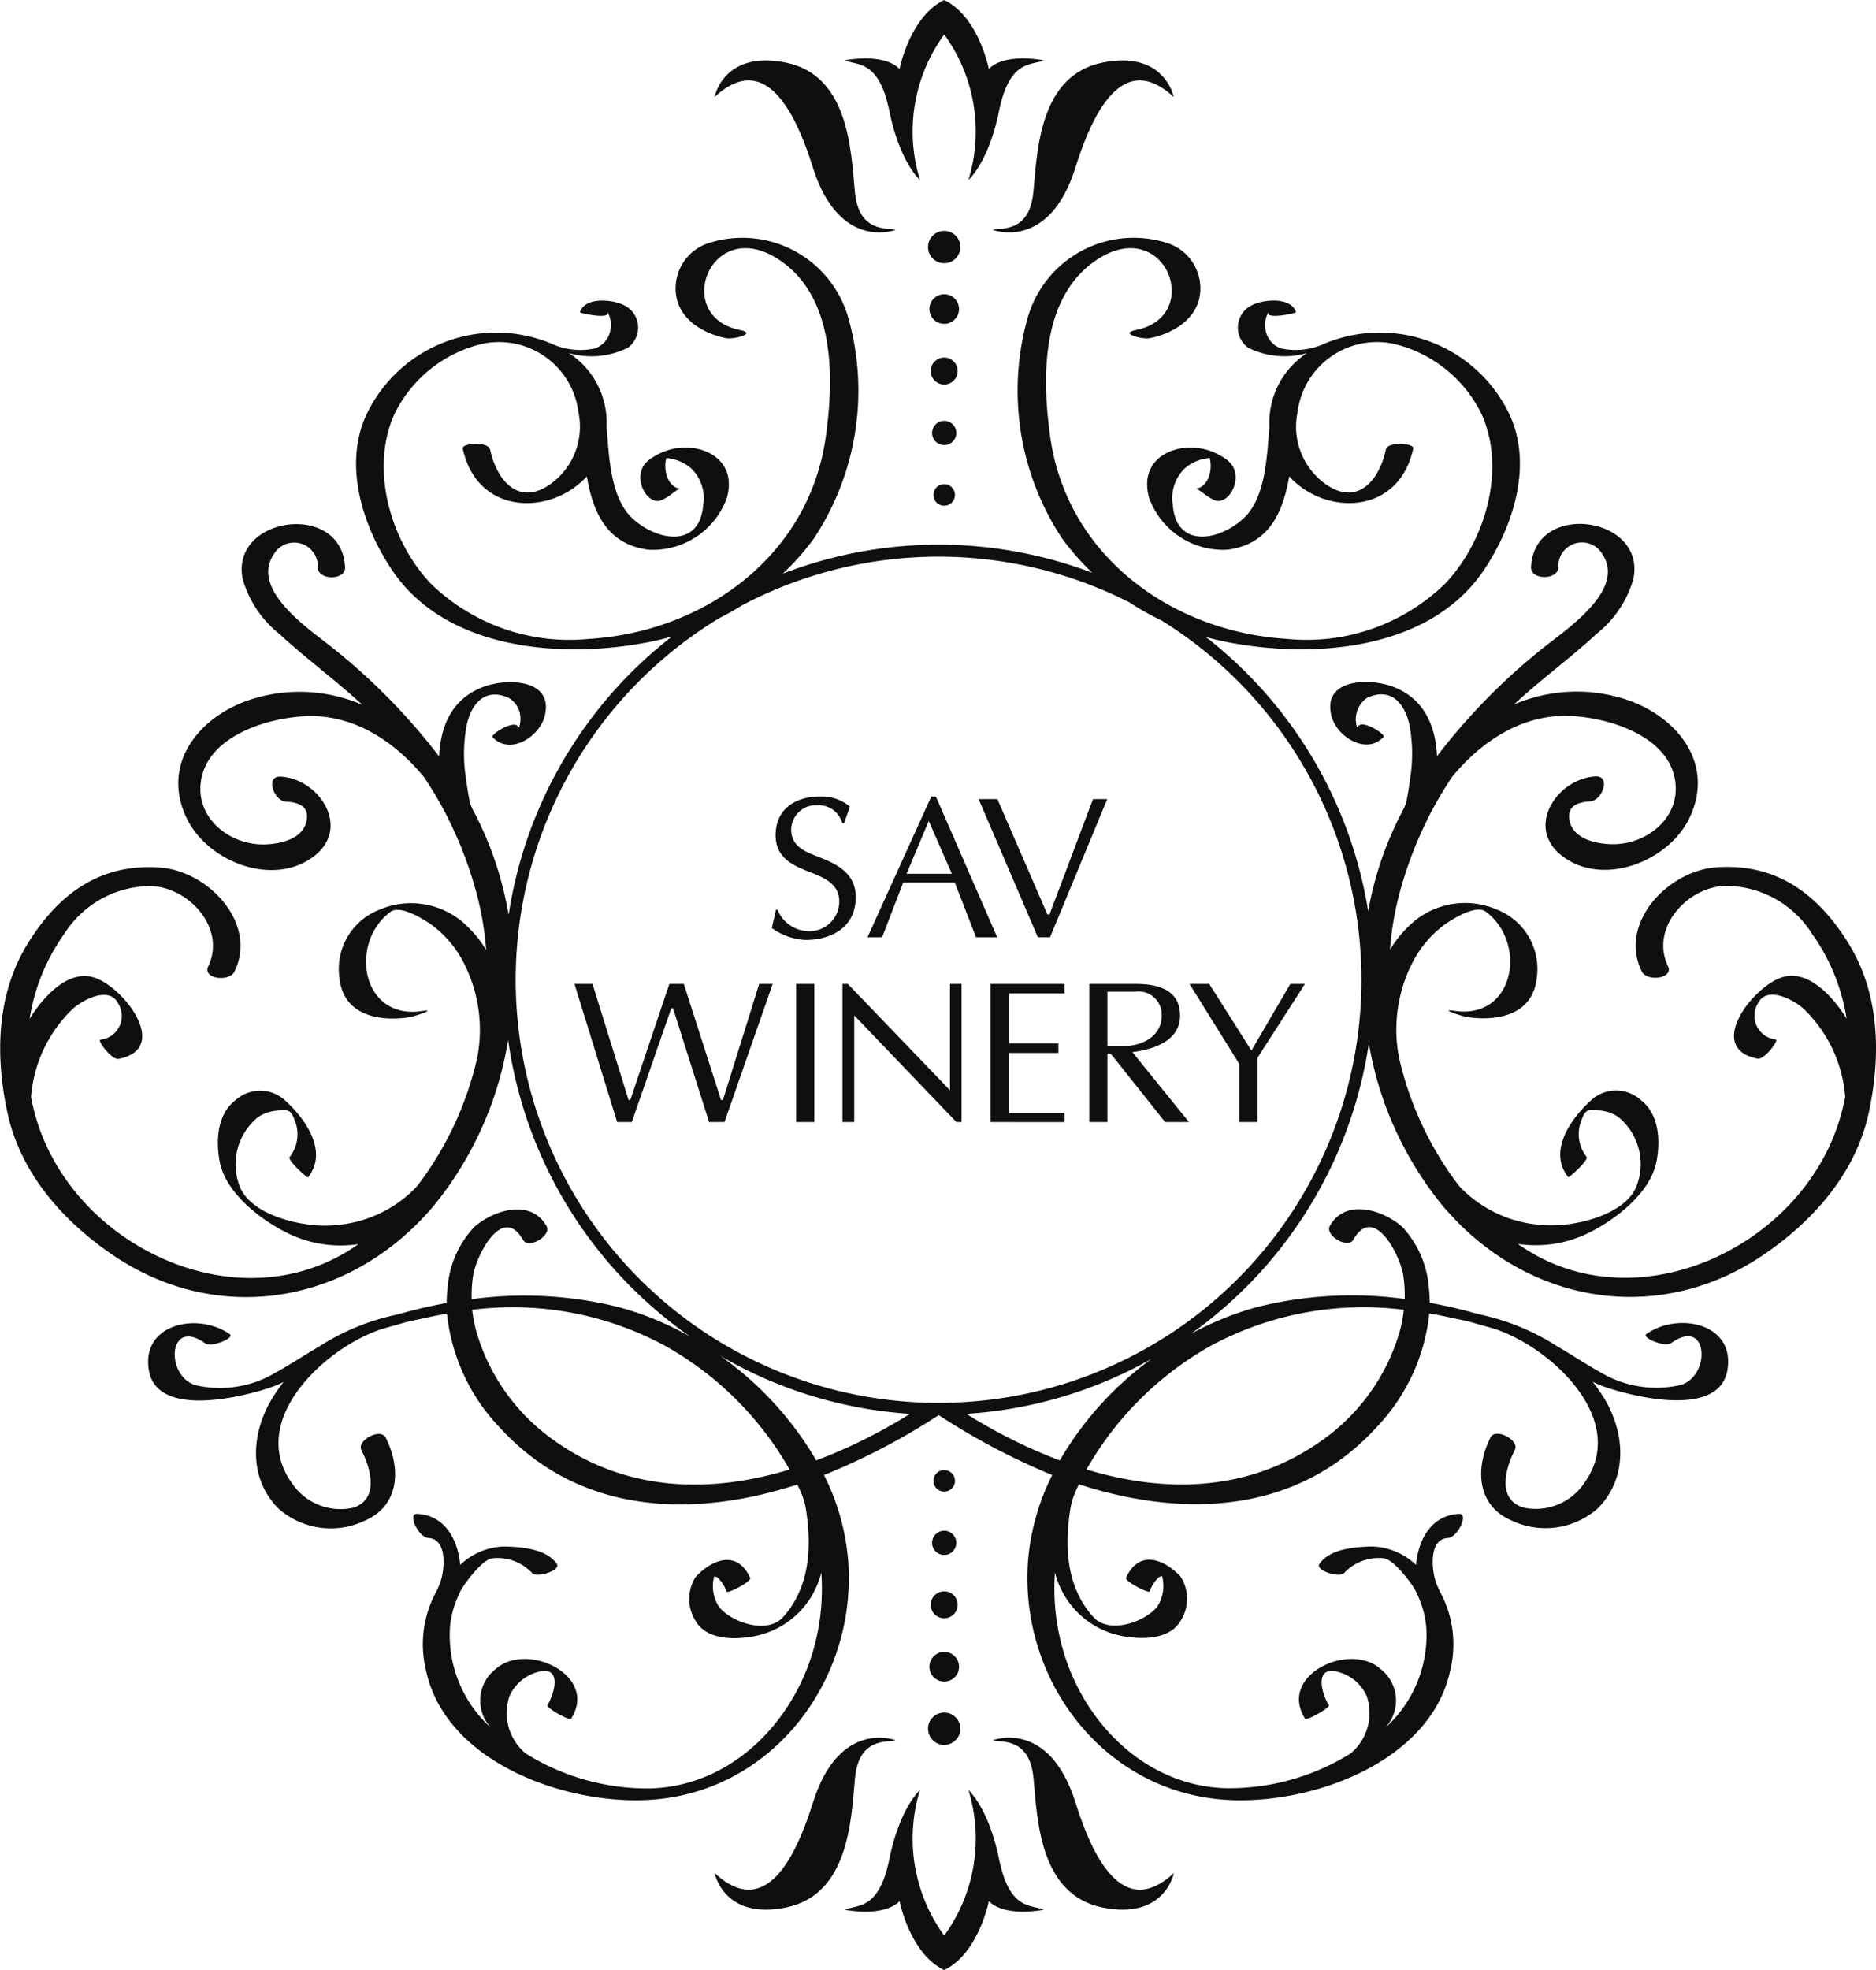 <svg height="125.958" viewBox="0 0 120 125.958" width="120" xmlns="http://www.w3.org/2000/svg"><g fill="#0e1010"><path d="m415.949 206.671a.689.689 0 1 0 .687.689.689.689 0 0 0 -.687-.689z" transform="translate(-355.552 -175.715)"/><path d="m415.788 195.173a.775.775 0 1 0 .775.775.776.776 0 0 0 -.775-.775z" transform="translate(-355.391 -168.266)"/><path d="m415.63 183.675a.862.862 0 1 0 .861.862.862.862 0 0 0 -.861-.862z" transform="translate(-355.233 -160.816)"/><path d="m415.473 172.179a.947.947 0 1 0 .947.947.947.947 0 0 0 -.947-.947z" transform="translate(-355.076 -153.368)"/><path d="m415.312 160.681a1.034 1.034 0 1 0 1.033 1.035 1.035 1.035 0 0 0 -1.033-1.035z" transform="translate(-354.915 -145.919)"/><path d="m426.035 140.559s3.611 1.41 5.3-4c1.714-5.468 3.847-6.753 6.283-4.489 0 0-.572-3.019-4.569-2.2s-4.161 5.549-4.407 8.242-2.117 2.288-2.607 2.447z" transform="translate(-362.538 -125.865)"/><path d="m401.976 125.854c.674 3.3 1.958 4.407 1.958 4.407a10.524 10.524 0 0 1 1.551-9.3 10.522 10.522 0 0 1 1.55 9.3s1.284-1.108 1.957-4.407 2.041-2.891 2.857-3.24c0 0-2.448-.512-3.51.548 0 0-.653-3.345-2.854-4.406-2.2 1.061-2.856 4.406-2.856 4.406-1.061-1.06-3.509-.548-3.509-.548.815.349 2.18-.057 2.856 3.24z" transform="translate(-345.088 -118.755)"/><path d="m415.949 387.066a.689.689 0 1 0 -.689-.689.688.688 0 0 0 .689.689z" transform="translate(-355.552 -291.699)"/><path d="m415.788 398.247a.775.775 0 1 0 -.776-.775.775.775 0 0 0 .776.775z" transform="translate(-355.391 -298.831)"/><path d="m415.63 409.425a.862.862 0 1 0 -.862-.862.861.861 0 0 0 .862.862z" transform="translate(-355.233 -305.961)"/><path d="m415.473 420.606a.948.948 0 1 0 -.947-.947.948.948 0 0 0 .947.947z" transform="translate(-355.076 -313.094)"/><path d="m415.313 431.785a1.034 1.034 0 1 0 -1.034-1.034 1.034 1.034 0 0 0 1.034 1.034z" transform="translate(-354.917 -320.225)"/><path d="m431.339 438.445c-1.694-5.409-5.3-4-5.3-4 .49.163 2.367-.245 2.611 2.448s.408 7.427 4.407 8.243 4.569-2.2 4.569-2.2c-2.44 2.264-4.572.977-6.287-4.491z" transform="translate(-362.538 -323.181)"/><path d="m408.991 448.21c-.675-3.3-1.957-4.407-1.957-4.407a10.524 10.524 0 0 1 -1.551 9.3 10.524 10.524 0 0 1 -1.551-9.3s-1.283 1.109-1.958 4.407-2.04 2.891-2.857 3.24c0 0 2.449.513 3.51-.547 0 0 .652 3.345 2.856 4.406 2.2-1.062 2.855-4.406 2.855-4.406 1.062 1.06 3.51.547 3.51.547-.817-.35-2.183.057-2.857-3.24z" transform="translate(-345.086 -329.351)"/><path d="m381.733 136.56c1.7 5.409 5.3 4 5.3 4-.49-.163-2.366.244-2.612-2.449s-.408-7.426-4.406-8.242-4.569 2.2-4.569 2.2c2.44-2.262 4.573-.977 6.287 4.491z" transform="translate(-329.741 -125.865)"/><path d="m387.037 434.446s-3.609-1.411-5.3 4c-1.714 5.468-3.847 6.754-6.283 4.49 0 0 .571 3.018 4.569 2.2s4.161-5.55 4.406-8.243 2.119-2.284 2.608-2.447z" transform="translate(-329.741 -323.181)"/><path d="m363.7 206.977c-1.97-3.175-4.64-5.155-8.52-4.845-3 .241-6.2 3.528-4.706 6.633.34.707 2.065.469 1.687-.317-1.208-2.516 1.4-5.252 3.91-5.133a6.564 6.564 0 0 1 5.325 3.09 12.721 12.721 0 0 1 2.19 5.4c-.134-.223-.278-.439-.431-.647-.8-1.078-2.171-2.469-3.683-2.006-1.884.576-4.954 4.551-1.576 5.208.422.082 1.384-1.185 1.16-1.229a1.522 1.522 0 0 1 -1.121-2.343c.589-1.116 2.32-.174 2.947.425a8.77 8.77 0 0 1 2.614 5.592 14.492 14.492 0 0 1 -.4 1.585c-2.6 8.209-13.22 13.019-20.542 7.811a7.676 7.676 0 0 0 4.636-.757c1.667-.84 3.842-2.521 4.23-4.491.257-1.3.185-3.028-.972-3.928a2.364 2.364 0 0 0 -3.075-.124c-1.331 1.151-2.953 3.33-1.593 5.035.045.056 1.327-1.1 1.172-1.3a2.354 2.354 0 0 1 -.344-2.3c.242-.666.382-.8 1.2-.663a2.482 2.482 0 0 1 1.155.4 3.885 3.885 0 0 1 1.162 4.491c-.818 1.917-4.311 2.632-6.131 2.418a7.968 7.968 0 0 1 -5.032-2.314 3.341 3.341 0 0 1 -.3-.352 21.237 21.237 0 0 1 -3.709-8.038 9.4 9.4 0 0 1 1.014-6.345 6.99 6.99 0 0 1 1.93-2.165c.49-.332 1.968-1.287 2.608-.81 2.666 1.983 1.86 6.912-2 6.343-1.072-.158.512.354.811.4 1.929.284 4.179-.136 4.444-2.466a4.069 4.069 0 0 0 -2.5-4.392 5.136 5.136 0 0 0 -5.336.73 7.587 7.587 0 0 0 -1.546 1.814 19.477 19.477 0 0 1 .594-3.546 25.321 25.321 0 0 1 1.922-5.023c.1-.224.2-.383.325-.618.35-.638.73-1.258 1.135-1.863 1.851-2.247 4.443-3.991 7.468-3.893 2.46.08 6.378 1.238 6.8 4.163.342 2.368-1.846 4.093-4.073 4.04-.959-.023-2.393-.314-2.669-1.436-.234-.949.432-1.256 1.291-1.3.79-.038 1.356-1.645.363-1.6-2.434.117-4.525 3.212-2.187 5.056 2.594 2.046 6.8.417 8.159-2.345 1.808-3.668-1.013-6.869-4.577-7.79a10.152 10.152 0 0 0 -6.622.484c1.7-1.585 3.582-2.945 5.286-4.519a6.891 6.891 0 0 0 2.357-3.529c.808-4.009-6.367-5-6.55-.726-.034.82 1.713.837 1.748.008a1.512 1.512 0 0 1 2.819-.843c1.561 2.358-2.544 4.955-3.929 6.1a39.69 39.69 0 0 0 -6.656 6.815c0-.013 0-.03 0-.042-.1-2-.881-3.689-2.856-4.418-1.479-.546-4.5-.512-3.891 1.889.337 1.325 2.234 2.52 3.33 1.337.149-.161-1.264-1.072-1.594-.715a1.007 1.007 0 0 1 -.1.1 1.666 1.666 0 0 1 .64-1.882c1.581-.739 2.484.446 2.741 1.877a10.223 10.223 0 0 1 .016 3.287c-.035.239-.139 1.011-.253 1.511-.034.131-.086.23-.129.355a22.047 22.047 0 0 0 -2.1 5.6c-.078.336-.142.677-.2 1.02a27.824 27.824 0 0 0 -10.386-17.541c.385.106.773.2 1.166.284 5.565 1.134 13.127.635 16.617-4.563 1.859-2.768 3.122-6.637 1.68-9.859a9.183 9.183 0 0 0 -12.087-4.526 4.439 4.439 0 0 1 -2.565.214 1.526 1.526 0 0 1 -1.014-1.392 1.553 1.553 0 0 1 .2-.916.731.731 0 0 1 .026.105c.094.3 1.762-.055 1.745-.112-.318-1.009-2.127-.833-2.883-.419a1.59 1.59 0 0 0 -.184 2.685 5.229 5.229 0 0 0 3.774.343 5.3 5.3 0 0 0 -2.407 4.731c-.17 1.913-.239 4.517-1.654 5.836-1.533 1.428-4.315 1.971-4.53-.872a2.644 2.644 0 0 1 .779-2.332 2.757 2.757 0 0 1 1.553-.648h.026c.212.74-.08 1.856-.884 1.961.185-.024 1.032.844 1.493.784.679-.089 1.088-.951 1.051-1.582-.044-.756-.52-1.087-1.148-1.416-2.058-1.079-5.187-.039-4.382 2.8a5.029 5.029 0 0 0 5.037 3.309c2.675-.365 3.529-2.428 3.922-4.684 2.3 2.527 7.013 2.5 7.934-1.785.075-.347-1.635-.46-1.746.059-.439 2.042-1.878 3.683-3.925 2.171a4.512 4.512 0 0 1 -1.73-4.542 5.123 5.123 0 0 1 6.1-4.391 8.385 8.385 0 0 1 5.68 4.524c1.57 3.506.246 8.078-2.318 10.8a12.7 12.7 0 0 1 -10.147 3.551c-7.358-.449-14.073-5.3-15.136-12.922-.528-3.789-.606-8.955 3.005-11.33 4.375-2.876 6.858 3.646 2.467 4.51-1.1.217.427.61.9.517 1.449-.285 3.018-1.2 3.212-2.816a3.038 3.038 0 0 0 -2.087-3.262 7.049 7.049 0 0 0 -8.955 4.836 17.131 17.131 0 0 0 2.222 14.051 16.294 16.294 0 0 0 1.928 2.192 27.738 27.738 0 0 0 -19.791.051 16.294 16.294 0 0 0 1.98-2.242 17.13 17.13 0 0 0 2.222-14.051 7.049 7.049 0 0 0 -8.955-4.836 3.037 3.037 0 0 0 -2.087 3.262c.194 1.621 1.763 2.531 3.212 2.816.472.093 2-.3.9-.517-4.392-.864-1.908-7.387 2.467-4.51 3.612 2.375 3.533 7.541 3.005 11.33-1.063 7.622-7.777 12.473-15.136 12.922a12.7 12.7 0 0 1 -10.147-3.551c-2.564-2.72-3.888-7.292-2.318-10.8a8.384 8.384 0 0 1 5.681-4.524 5.123 5.123 0 0 1 6.1 4.391 4.513 4.513 0 0 1 -1.731 4.542c-2.046 1.512-3.485-.129-3.924-2.171-.112-.519-1.821-.406-1.747-.059.921 4.288 5.635 4.312 7.934 1.785.393 2.256 1.247 4.319 3.922 4.684a5.029 5.029 0 0 0 5.037-3.309c.8-2.843-2.324-3.883-4.382-2.8-.628.329-1.1.66-1.148 1.416-.037.632.372 1.493 1.051 1.582.462.06 1.308-.808 1.493-.784-.8-.1-1.1-1.221-.884-1.961h.026a2.757 2.757 0 0 1 1.553.648 2.644 2.644 0 0 1 .78 2.332c-.216 2.843-3 2.3-4.531.872-1.415-1.318-1.483-3.922-1.654-5.836a5.3 5.3 0 0 0 -2.407-4.731 5.228 5.228 0 0 0 3.773-.343 1.59 1.59 0 0 0 -.184-2.685c-.755-.415-2.565-.59-2.883.419-.018.057 1.651.409 1.745.112a.807.807 0 0 1 .026-.105 1.553 1.553 0 0 1 .2.916 1.526 1.526 0 0 1 -1.014 1.392 4.441 4.441 0 0 1 -2.565-.214 9.182 9.182 0 0 0 -12.086 4.526c-1.443 3.221-.18 7.09 1.679 9.859 3.49 5.2 11.052 5.7 16.617 4.563.432-.088.859-.2 1.283-.317a27.823 27.823 0 0 0 -10.447 17.796q-.106-.621-.245-1.229a22.06 22.06 0 0 0 -2.1-5.6c-.043-.125-.1-.224-.129-.355-.114-.5-.218-1.272-.253-1.511a10.233 10.233 0 0 1 .016-3.287c.257-1.431 1.16-2.617 2.741-1.877a1.535 1.535 0 0 1 .713 1.518 1.513 1.513 0 0 1 -.074.364 1.057 1.057 0 0 1 -.1-.1c-.331-.357-1.744.554-1.595.715 1.1 1.183 2.993-.012 3.331-1.337.611-2.4-2.413-2.435-3.891-1.889-1.975.729-2.757 2.413-2.856 4.418v.042a39.687 39.687 0 0 0 -6.656-6.815c-1.385-1.147-5.489-3.744-3.929-6.1a1.511 1.511 0 0 1 2.819.843c.036.828 1.783.811 1.748-.008-.183-4.272-7.358-3.283-6.551.726a6.892 6.892 0 0 0 2.358 3.529c1.7 1.575 3.583 2.935 5.286 4.519a10.151 10.151 0 0 0 -6.622-.484c-3.564.92-6.385 4.122-4.577 7.79 1.362 2.762 5.565 4.391 8.159 2.345 2.338-1.844.247-4.939-2.187-5.056-.993-.047-.427 1.56.363 1.6.858.041 1.525.348 1.291 1.3-.277 1.121-1.711 1.413-2.669 1.436-2.227.053-4.415-1.673-4.073-4.04.423-2.925 4.34-4.083 6.8-4.163 3.025-.1 5.617 1.646 7.468 3.893q.608.907 1.135 1.863c.122.235.226.393.325.618a25.365 25.365 0 0 1 1.922 5.023 19.543 19.543 0 0 1 .594 3.546 7.578 7.578 0 0 0 -1.546-1.814 5.136 5.136 0 0 0 -5.336-.73 4.068 4.068 0 0 0 -2.495 4.392c.265 2.331 2.515 2.75 4.444 2.466.3-.044 1.883-.556.812-.4-3.862.569-4.668-4.36-2-6.343.64-.477 2.119.478 2.608.81a6.987 6.987 0 0 1 1.93 2.165 9.4 9.4 0 0 1 1.014 6.345 21.236 21.236 0 0 1 -3.709 8.038 3.3 3.3 0 0 1 -.3.352 7.968 7.968 0 0 1 -5.032 2.314c-1.82.214-5.313-.5-6.131-2.418a3.886 3.886 0 0 1 1.162-4.491 2.483 2.483 0 0 1 1.155-.4c.817-.135.957 0 1.2.663a2.353 2.353 0 0 1 -.345 2.3c-.154.193 1.128 1.353 1.173 1.3 1.36-1.706-.261-3.885-1.593-5.035a2.364 2.364 0 0 0 -3.075.124c-1.157.9-1.229 2.627-.973 3.928.388 1.969 2.563 3.65 4.23 4.491a7.675 7.675 0 0 0 4.636.757c-7.322 5.208-17.945.4-20.542-7.811a14.458 14.458 0 0 1 -.4-1.585 8.772 8.772 0 0 1 2.614-5.592c.627-.6 2.359-1.542 2.948-.425a1.522 1.522 0 0 1 -1.121 2.343c-.225.044.737 1.311 1.16 1.229 3.378-.658.308-4.632-1.577-5.208-1.512-.462-2.882.928-3.683 2.006-.154.208-.3.424-.431.647a12.716 12.716 0 0 1 2.19-5.4 6.565 6.565 0 0 1 5.325-3.09c2.514-.118 5.118 2.617 3.91 5.133-.377.786 1.348 1.024 1.687.317 1.491-3.105-1.7-6.392-4.706-6.633-3.88-.311-6.551 1.67-8.52 4.845-2.014 3.248-2.09 7.189-1.3 10.834.844 3.884 3.577 6.956 6.8 9.129 6.4 4.307 14.322 3.223 19.636-2.273q.283-.293.552-.6c.136-.142.231-.269.335-.387a22.4 22.4 0 0 0 4.7-10.534 27.838 27.838 0 0 0 11.661 18.98 19.412 19.412 0 0 0 -4.6-1.9 25 25 0 0 0 -9.391-.506 8.25 8.25 0 0 1 .093-1.52c.2-1.265 1.875-4.591 3.189-2.269.346.613 1.854-.27 1.5-.889-1-1.768-3.385-1.02-4.616.062a6.382 6.382 0 0 0 -1.709 3.9 8.532 8.532 0 0 0 -.059.963c-.88.158-1.75.352-2.605.582-.4.122-.782.2-1.058.268a14.807 14.807 0 0 0 -4.486 1.926c-1.082.632-2.112 1.327-3.25 1.926a6.971 6.971 0 0 1 -4.636.558c-1.993-.568-1.789-4.386.578-2.691.417.3 1.908-.343 1.6-.566-2.019-1.445-5.715-.7-5.186 2.318.54 3.079 6.1 1.663 7.871 1.044a6.149 6.149 0 0 0 .744-.32c-.212.275-.416.558-.608.855-1.454 2.253-1.716 5.183.243 7.208a5.046 5.046 0 0 0 5.549.811c2.263-.972 2.324-3.388 1.345-5.316-.322-.634-1.874.17-1.55.807.6 1.178 1.143 3.1-.5 3.67a3.739 3.739 0 0 1 -3.941-1.556c-3-4.156 2.47-8.984 6.054-9.951.365-.1.684-.19 1.089-.309.508-.14.9-.2 1.4-.315.452-.1.909-.191 1.367-.27a12.412 12.412 0 0 0 3.435 7.344c5.11 5.541 12.358 5.723 18.977 3.58.147.306.173.355.3.667a4.245 4.245 0 0 1 .244.877c.379 2.4.288 4.987-1.453 6.929-1.031 1.15-3.331.317-4.1-.647a2.424 2.424 0 0 1 -.308-1.959c.052.016.108.033.174.05a2.113 2.113 0 0 1 .614.93c.067.145 1.62-.64 1.511-.879-.8-1.763-2.362-1.251-3.484-.066a2.624 2.624 0 0 0 -.018 2.8c.615 1.122 2.18 1.217 3.269 1.07a5.48 5.48 0 0 0 4.784-4.143 14.16 14.16 0 0 1 -.478 4.841c-1.335 4.805-5.36 8.835-10.472 8.96a14.694 14.694 0 0 1 -7.956-2.231 3.364 3.364 0 0 1 -1.045-3.654 2.76 2.76 0 0 1 2-1.6c1.323-.264.906 1.4.427 2.168-.09.143 1.412 1.033 1.533.839 1.721-2.755-2.836-4.924-4.83-3.163a2.553 2.553 0 0 0 -.312 3.762 7.975 7.975 0 0 1 -2.629-6.273 5.867 5.867 0 0 1 .273-1.467 7.91 7.91 0 0 1 .424-1.026c.271-.505 1.414-2.026 2.046-2.071a3.022 3.022 0 0 1 2.5.926c.256.368 1.893-.14 1.6-.565-.68-.978-2.288-1.088-3.372-1.112a4.259 4.259 0 0 0 -2.808 1.175c-.15-1.639-.988-3.179-2.757-3.261-.638-.029.1 1.514.723 1.543 1.281.059 1.04 2.212.7 3-.041.1-.109.251-.2.442a7 7 0 0 0 -.67 4.943c1.231 6.069 9.262 8.822 14.723 8.327 7.623-.692 12.828-7.719 12.306-15.192a14.893 14.893 0 0 0 -1.553-5.546 42.258 42.258 0 0 0 7.338-3.831 43.38 43.38 0 0 0 7.261 3.831 14.911 14.911 0 0 0 -1.553 5.546c-.521 7.473 4.683 14.5 12.306 15.192 5.461.5 13.492-2.258 14.723-8.327a7 7 0 0 0 -.67-4.943c-.089-.191-.157-.346-.2-.442-.337-.785-.578-2.938.7-3 .627-.029 1.362-1.572.723-1.543-1.77.081-2.607 1.622-2.758 3.261a4.258 4.258 0 0 0 -2.808-1.175c-1.084.024-2.692.134-3.372 1.112-.3.425 1.341.933 1.6.565a3.021 3.021 0 0 1 2.5-.926c.633.045 1.775 1.566 2.046 2.071a7.926 7.926 0 0 1 .424 1.026 5.887 5.887 0 0 1 .274 1.467 7.976 7.976 0 0 1 -2.629 6.273 2.553 2.553 0 0 0 -.312-3.762c-1.995-1.761-6.551.408-4.83 3.163.121.194 1.622-.7 1.533-.839-.479-.767-.9-2.432.427-2.168a2.76 2.76 0 0 1 2 1.6 3.364 3.364 0 0 1 -1.044 3.654 14.7 14.7 0 0 1 -7.953 2.217c-5.112-.125-9.137-4.154-10.472-8.96a14.157 14.157 0 0 1 -.479-4.841 5.48 5.48 0 0 0 4.784 4.143c1.089.148 2.654.052 3.269-1.07a2.624 2.624 0 0 0 -.018-2.8c-1.122-1.184-2.681-1.7-3.484.066-.108.239 1.445 1.024 1.511.879a2.114 2.114 0 0 1 .614-.93c.066-.017.122-.034.174-.05a2.423 2.423 0 0 1 -.309 1.959c-.772.964-3.072 1.8-4.1.647-1.741-1.942-1.832-4.532-1.453-6.929a4.242 4.242 0 0 1 .244-.877c.128-.313.154-.361.3-.667 6.618 2.143 13.866 1.96 18.977-3.58a12.41 12.41 0 0 0 3.435-7.344c.458.079.915.166 1.367.27.506.115.9.175 1.4.315.405.119.724.21 1.089.309 3.585.967 9.059 5.795 6.054 9.951a3.738 3.738 0 0 1 -3.941 1.556c-1.646-.57-1.1-2.492-.5-3.67.323-.638-1.229-1.441-1.551-.807-.979 1.928-.918 4.344 1.346 5.316a5.046 5.046 0 0 0 5.549-.811c1.959-2.025 1.7-4.955.243-7.208-.191-.3-.4-.579-.607-.855a6.1 6.1 0 0 0 .744.32c1.772.618 7.331 2.035 7.871-1.044.53-3.019-3.166-3.763-5.186-2.318-.311.223 1.18.864 1.6.566 2.368-1.7 2.572 2.122.579 2.691a6.972 6.972 0 0 1 -4.636-.558c-1.138-.6-2.168-1.295-3.25-1.926a14.8 14.8 0 0 0 -4.486-1.926c-.276-.071-.655-.146-1.057-.268-.855-.23-1.725-.425-2.6-.582a8.475 8.475 0 0 0 -.059-.963 6.385 6.385 0 0 0 -1.71-3.9c-1.231-1.082-3.615-1.831-4.616-.062-.35.619 1.158 1.5 1.5.889 1.314-2.322 2.99 1 3.189 2.269a8.282 8.282 0 0 1 .093 1.52 25 25 0 0 0 -9.392.506 19.265 19.265 0 0 0 -4.3 1.738 27.841 27.841 0 0 0 11.4-18.582 22.333 22.333 0 0 0 4.653 10.3c.1.119.2.245.335.387.18.2.363.4.552.6 5.314 5.5 13.24 6.58 19.636 2.273 3.227-2.173 5.96-5.245 6.8-9.129.788-3.647.712-7.588-1.302-10.836zm-82.935 31.688a12.894 12.894 0 0 1 -4.828-6.86 8.852 8.852 0 0 1 -.265-1.392 20.588 20.588 0 0 1 12.319 2.291 20.926 20.926 0 0 1 7.98 7.923c-5.117 1.551-10.539 1.442-15.207-1.962zm16.914 1.38a21.331 21.331 0 0 0 -6.162-6.7 27.609 27.609 0 0 0 12.156 3.721 33.965 33.965 0 0 1 -5.994 2.978zm37.582-9.631a8.94 8.94 0 0 1 -.261 1.386 12.9 12.9 0 0 1 -4.828 6.86c-4.667 3.4-10.089 3.513-15.206 1.961a20.928 20.928 0 0 1 7.979-7.923 20.589 20.589 0 0 1 12.316-2.285zm-22.007 9.631a34.011 34.011 0 0 1 -5.979-2.979 27.6 27.6 0 0 0 11.864-3.523 21.243 21.243 0 0 0 -5.884 6.501zm-7.75-3.68a27.046 27.046 0 0 1 -14.028-50.173q.76-.381 1.481-.832a26.955 26.955 0 0 1 24.759-.171 17.269 17.269 0 0 0 2.044 1.15 27.042 27.042 0 0 1 -14.26 50.025z" transform="translate(-245.466 -146.672)"/><path d="m388.005 272.548a3.959 3.959 0 0 1 -2.15-.765l.267-1.167h.1a2.186 2.186 0 0 0 1.992 1.373 1.9 1.9 0 0 0 1.956-1.907c0-.936-.68-1.385-1.531-1.737-1.154-.45-2.539-.875-2.539-2.5 0-1.664 1.276-2.467 2.818-2.467a2.792 2.792 0 0 1 1.932.644l-.365 1.057h-.121a1.567 1.567 0 0 0 -1.592-1.142 1.586 1.586 0 0 0 -1.677 1.543c0 1.142.948 1.446 1.968 1.846 1.057.425 2.163 1.021 2.163 2.491-.001 1.892-1.507 2.731-3.221 2.731z" transform="translate(-336.488 -212.453)"/><path d="m410.2 272.378-1.36-3.5h-3.3l-1.349 3.5h-.935l4.082-9h.291l3.924 9zm-3.025-7.435-1.422 3.377h2.9z" transform="translate(-347.766 -212.453)"/><path d="m428.052 272.691h-.778l-3.79-8.832h1.2l3.2 7.375h.134l2.782-7.375h.911z" transform="translate(-360.885 -212.767)"/><path d="m359.553 306.285h-.984l-2.308-7.277h-.109l-2.527 7.277h-.935l-2.733-8.832h1.154l2.308 7.423h.109l2.5-7.423h.923l2.381 7.423h.122l2.32-7.423h.863z" transform="translate(-313.212 -234.547)"/><path d="m390.278 306.285v-8.832h1.167v8.832z" transform="translate(-339.355 -234.547)"/><path d="m406 306.285-6.536-6.816v6.816h-.753v-8.832h.34l6.537 6.8v-6.8h.741v8.832z" transform="translate(-344.822 -234.547)"/><path d="m425.662 306.285v-8.832h4.726v.607h-3.56v3.2h3.172v.607h-3.171v3.815h3.56v.607z" transform="translate(-362.297 -234.547)"/><path d="m448.454 306.285-3.475-4.362h-.219v4.362h-1.16v-8.832h2.976c2.15 0 2.831.875 2.831 2.029 0 1.519-1.494 2.138-3.05 2.333l3.621 4.471zm-1.908-8.334h-1.786v3.475h1.057c1.13 0 2.418-.6 2.418-1.944a1.483 1.483 0 0 0 -1.688-1.531z" transform="translate(-373.924 -234.547)"/><path d="m466.187 302.179v4.106h-1.166v-3.718l-3.183-5.115h1.262l2.7 4.264 2.491-4.264h.935z" transform="translate(-385.751 -234.547)"/></g></svg>